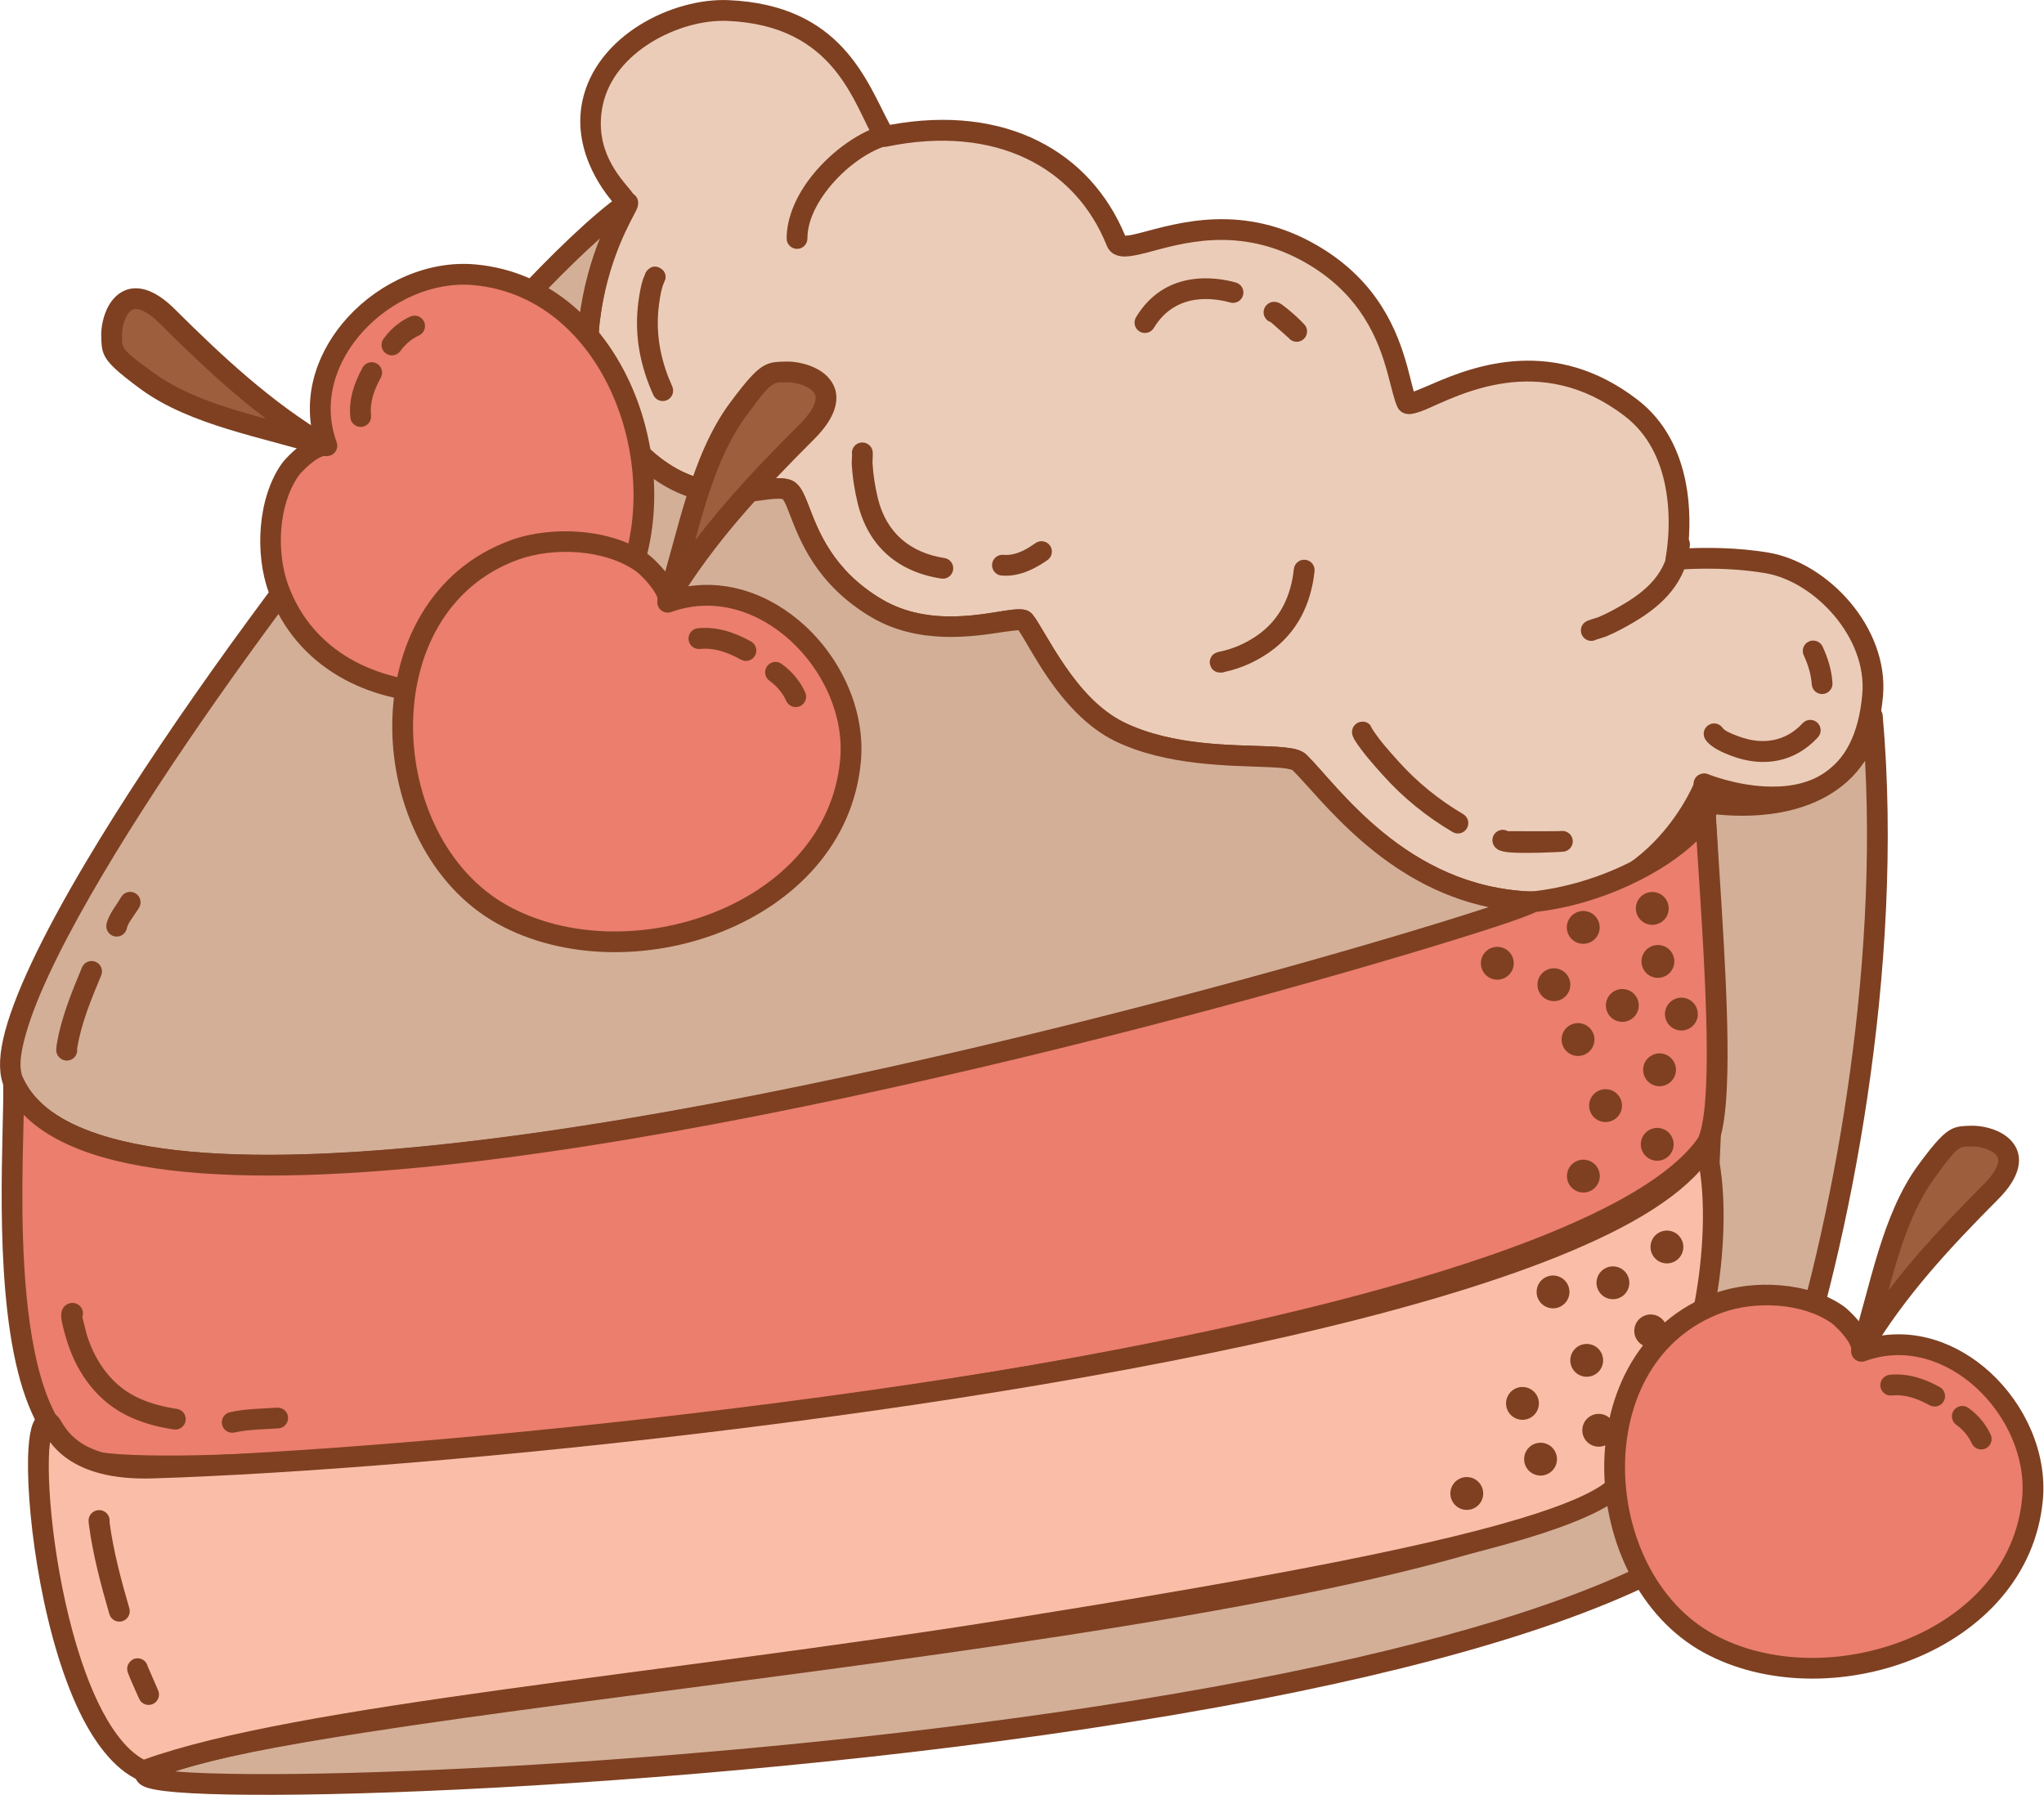 <?xml version="1.0" encoding="UTF-8" standalone="no"?><!DOCTYPE svg PUBLIC "-//W3C//DTD SVG 1.1//EN" "http://www.w3.org/Graphics/SVG/1.1/DTD/svg11.dtd"><svg width="100%" height="100%" viewBox="0 0 3277 2879" version="1.1" xmlns="http://www.w3.org/2000/svg" xmlns:xlink="http://www.w3.org/1999/xlink" xml:space="preserve" xmlns:serif="http://www.serif.com/" style="fill-rule:evenodd;clip-rule:evenodd;stroke-linejoin:round;stroke-miterlimit:2;"><g id="Cherry-pie-Slice" serif:id="Cherry pie-Slice"><path d="M1418.17,218.841c-37.402,-63.512 -68.609,-194.285 -251.181,-201.98c-82.75,-3.488 -197.667,52.879 -217.219,149.739c-19.576,96.976 55.997,148.733 54.534,159.761c-2.432,18.351 -43.71,58.365 -59.551,189.434c-10.098,83.548 30.841,158.251 68.043,198.588c112.815,122.32 212.971,55.671 249.753,71.272c23.913,10.142 22.607,118.768 143.137,189.904c101.642,59.99 225.717,7.272 236.674,20.236c19.673,23.279 67.04,136.121 152.915,177.806c114.011,55.341 267.579,28.952 287.741,48.7c50.847,49.803 164.843,216.929 372.48,224.057c202.12,6.937 278.026,-188.905 278.026,-188.905c0,-0 247.278,100.705 268.741,-142.529c8.902,-100.88 -82.881,-197.556 -169.148,-212.208c-73.693,-12.516 -146.349,-5.497 -146.349,-5.497c0,0 33.616,-161.883 -71.428,-242.859c-180.168,-138.889 -349.958,12.981 -360.075,-9.164c-16.476,-36.062 -19.105,-158.872 -150.023,-236.156c-164.374,-97.034 -301.339,13.704 -315.447,-21.514c-53.023,-132.358 -187.266,-206.664 -371.623,-168.685Z" style="fill:#ebccb8;"/><path d="M986.401,328.514c-1.643,3.637 -4.515,8.167 -7.755,14.271c-14.462,27.247 -38.953,76.015 -50.434,171.01c-10.771,89.109 32.659,168.866 72.337,211.887c84.655,91.787 162.648,84.346 215.356,77.338c10.055,-1.337 19.072,-2.682 26.895,-3.107c4.765,-0.259 8.903,-0.386 12.263,0.723c0.515,0.715 1.687,2.397 2.36,3.652c2.686,5.005 5.259,11.632 8.267,19.42c16.25,42.067 42.568,113.7 131.529,166.205c75.114,44.332 161.732,31.278 210.971,23.599c9.098,-1.419 19.706,-2.469 24.525,-2.912c9.921,14.078 25.388,44.48 47.558,76.653c26.559,38.543 62.177,79.23 107.729,101.341c82.04,39.823 183.915,39.019 244.82,41.59c11.955,0.505 22.185,1.14 30.135,2.381c3.539,0.552 7.999,1.924 9.003,2.242c52.542,51.866 170.432,220.912 382.969,228.207c178.765,6.137 264.262,-137.586 287.451,-184.773c17.987,5.787 50.128,14.425 86.131,16.209c38.166,1.891 80.413,-4.026 115.542,-27.642c37.51,-25.216 67.778,-70.648 74.817,-150.419c4.839,-54.842 -17.293,-108.68 -52.756,-150.66c-35.261,-41.741 -83.572,-71.524 -130.204,-79.444c-51.303,-8.713 -102.118,-8.232 -129.668,-7.004c2.645,-23.738 4.737,-64.492 -4.043,-107.767c-9.396,-46.307 -31.158,-95.262 -76.68,-130.354c-132.957,-102.495 -260.492,-55.579 -328.742,-25.74c-10.887,4.76 -22.699,9.548 -30.073,12.477c-3.062,-10.219 -5.994,-23.795 -10.294,-39.427c-15.475,-56.268 -46.028,-136.719 -142.692,-193.782c-120.438,-71.097 -226.753,-36.493 -284.807,-21.458c-7.615,1.973 -14.273,3.575 -19.885,4.369c-1.64,0.231 -3.655,0.31 -5.142,0.329c-55.514,-134.292 -190.832,-211.766 -377.062,-177.746l0,0c-37.214,-69.315 -76.938,-192.294 -259.126,-199.973c-44.328,-1.868 -97.318,12.127 -141.799,39.73c-45.411,28.179 -81.766,70.391 -92.459,123.363c-17.005,84.242 40.93,152.193 52.963,165.212Zm417.413,-101.216c3.617,6.143 10.741,9.305 17.724,7.867c174.72,-35.994 302.537,33.119 352.788,158.559c4.007,10 11.635,15.824 23.624,17.324c9.016,1.128 22.398,-1.167 39.318,-5.549c52.872,-13.693 149.817,-46.857 259.505,17.894c86.62,51.134 113.63,123.495 127.498,173.916c6.595,23.98 10.653,43.465 15.837,54.813c3.03,6.633 8.371,10.982 16.979,11.862c5.573,0.569 15.541,-1.725 28.729,-7.323c51.701,-21.945 182.398,-94.677 319.352,10.898c38.513,29.69 56.414,71.406 64.363,110.583c12.296,60.603 0.922,115.689 0.922,115.689c-1.077,5.186 0.375,10.575 3.912,14.517c3.537,3.943 8.737,5.97 14.009,5.461c0,-0 70.474,-6.802 141.955,5.339c39.636,6.732 80.35,32.613 110.321,68.092c29.771,35.241 49.078,80.18 45.016,126.219c-5.839,66.174 -29.093,104.768 -60.21,125.686c-28.92,19.442 -63.875,23.569 -95.295,22.012c-49.208,-2.438 -90.347,-19.14 -90.347,-19.14c-4.14,-1.686 -8.782,-1.638 -12.886,0.132c-4.104,1.769 -7.326,5.113 -8.941,9.281c0,-0 -71.401,184.81 -261.914,178.271c-201.929,-6.932 -311.94,-170.872 -361.39,-219.307c-3.348,-3.279 -8.451,-6.324 -15.554,-8.397c-9.858,-2.876 -25.394,-4.293 -44.901,-5.116c-57.589,-2.432 -154.095,-0.618 -231.67,-38.274c-40.324,-19.573 -71.326,-56.149 -94.837,-90.268c-25.457,-36.943 -42.624,-71.467 -52.627,-83.302c-2.571,-3.043 -6.392,-5.775 -12.034,-7.118c-4.608,-1.098 -12.038,-1.176 -21.77,0.007c-38.649,4.698 -129.771,28.936 -207.128,-16.72c-79.781,-47.086 -102.805,-111.784 -117.378,-149.51c-4.437,-11.485 -8.316,-20.82 -12.342,-27.233c-4.588,-7.308 -9.889,-11.823 -15.381,-14.152c-12.999,-5.513 -32.725,-3.634 -57.549,-0.334c-45.631,6.067 -113.172,12.568 -186.46,-66.894c-34.725,-37.651 -73.174,-107.302 -63.748,-185.288c10.697,-88.503 33.311,-133.997 46.785,-159.382c7.308,-13.769 11.851,-23.14 12.742,-29.861c0.41,-3.09 0.155,-6.986 -1.852,-11.45c-1.394,-3.1 -4.38,-7.474 -8.752,-12.825c-16.329,-19.989 -58.344,-63.888 -44.115,-134.379c8.859,-43.888 39.738,-78.289 77.361,-101.636c38.554,-23.925 84.397,-36.369 122.819,-34.749c173.639,7.318 201.95,133.381 237.522,193.785Z" style="fill:#7e4021;"/><path d="M1366.07,729.262c-0.142,2.733 -0.642,12.6 -0.584,13.69c1.165,21.899 4.537,43.576 9.788,64.865c16.94,68.685 64.555,109.304 133.801,120.006c9.091,1.405 17.612,-4.835 19.017,-13.926c1.404,-9.09 -4.835,-17.611 -13.926,-19.016c-55.003,-8.501 -93.073,-40.488 -106.529,-95.046c-4.702,-19.066 -7.753,-38.475 -8.831,-58.085c0.11,-2.095 0.756,-14.952 0.293,-17.71c-1.106,-6.591 -4.833,-9.819 -6.84,-11.28c-7.438,-5.412 -17.871,-3.769 -23.283,3.669c-2.8,3.847 -3.712,8.495 -2.906,12.833Z" style="fill:#7e4021;"/><path d="M1605.68,922.962c31.548,2.751 59.072,-14.741 73.539,-24.707c7.575,-5.219 9.488,-15.605 4.27,-23.181c-5.219,-7.575 -15.606,-9.488 -23.181,-4.269c-10.273,7.078 -29.327,20.904 -51.732,18.95c-9.164,-0.799 -17.253,5.992 -18.052,15.155c-0.799,9.164 5.992,17.253 15.156,18.052Z" style="fill:#7e4021;"/><path d="M1294.49,382.45c0.013,-24.785 11.487,-50.212 28.132,-73.058c26.047,-35.749 65.074,-65.307 98.493,-75.59c8.792,-2.705 13.734,-12.039 11.029,-20.831c-2.705,-8.792 -12.04,-13.734 -20.831,-11.028c-39.084,12.025 -85.171,46.012 -115.632,87.82c-21.026,28.859 -34.508,61.362 -34.524,92.67c-0.005,9.198 7.46,16.67 16.658,16.675c9.199,0.004 16.671,-7.46 16.675,-16.658Z" style="fill:#7e4021;"/><path d="M1849.85,525.917c34.991,-58.101 96.716,-48.008 122.446,-40.785c8.857,2.486 18.065,-2.686 20.551,-11.543c2.486,-8.856 -2.686,-18.064 -11.542,-20.55c-33.777,-9.481 -114.077,-20.59 -160.01,55.681c-4.746,7.88 -2.201,18.131 5.679,22.876c7.88,4.746 18.13,2.201 22.876,-5.679Z" style="fill:#7e4021;"/><path d="M2037.53,516.709l28.175,24.955l-0.248,-0.359c5.152,7.034 14.97,8.939 22.415,4.174c7.748,-4.959 10.011,-15.275 5.053,-23.023c-0.684,-1.067 -6.179,-7.067 -13.462,-13.82c-9.899,-9.177 -23.129,-20.134 -28.112,-22.54c-9.206,-4.445 -15.953,-0.862 -19.007,1.479c-7.3,5.596 -8.683,16.067 -3.087,23.367c2.178,2.841 5.093,4.785 8.273,5.767Z" style="fill:#7e4021;"/><path d="M1964.62,1077.19c25.537,-5.635 49.182,-16.271 70.746,-31.389c44.255,-31.026 66.562,-77.058 72.144,-129.779c0.969,-9.148 -5.671,-17.361 -14.819,-18.329c-9.147,-0.969 -17.36,5.672 -18.329,14.819c-4.544,42.923 -22.101,80.735 -58.131,105.995c-18.679,13.096 -39.219,22.186 -61.474,26.704c-10.43,2.117 -12.76,8.078 -12.94,8.387c-2.961,5.108 -2.831,9.938 -1.14,14.34c1.119,2.912 3.698,8.4 11.834,10.272c0.367,0.084 2.961,0.527 6.712,0.273c1.913,-0.13 3.729,-0.578 5.397,-1.293Z" style="fill:#7e4021;"/><path d="M2562.32,989.788c-1.274,0.394 -15.444,4.794 -17.899,5.975c-10.107,4.863 -9.981,13.875 -9.845,16.272c0.523,9.184 8.403,16.216 17.587,15.693c2.508,-0.143 4.856,-0.834 6.931,-1.954c2.459,-0.775 14.524,-4.583 15.603,-5.03c15.322,-6.348 30.198,-14.414 44.473,-22.801c48.241,-28.345 84.736,-65.464 90.131,-123.463c0.852,-9.159 -5.892,-17.287 -15.051,-18.139c-9.16,-0.852 -17.287,5.892 -18.139,15.051c-4.325,46.497 -35.154,75.088 -73.827,97.811c-12.839,7.544 -26.19,14.848 -39.964,20.585Zm3.614,29.121l-0.287,0.508l0.081,-0.132l0.206,-0.376Zm1.925,-6.954c-0.126,2.489 -0.805,4.848 -1.922,6.947c1.331,-2.435 1.84,-4.798 1.922,-6.947Zm0.022,-0.839l-0.012,0.607l0.017,-0.397l-0.005,-0.21Z" style="fill:#7e4021;"/><path d="M1033.68,441.222c-1.003,2.118 -2.331,5.018 -2.727,6.278c-1.744,5.544 -3.178,11.127 -4.287,16.834c-2.426,12.481 -4.144,25.183 -4.931,37.875c-2.844,45.842 6.867,89.404 25.607,131.101c3.771,8.39 13.644,12.14 22.034,8.369c8.39,-3.771 12.141,-13.644 8.37,-22.034c-16.497,-36.706 -25.245,-75.016 -22.742,-115.372c0.698,-11.253 2.232,-22.513 4.383,-33.579c0.85,-4.371 1.945,-8.648 3.274,-12.894c0.569,-1.34 4.073,-9.624 4.23,-10.668c1.4,-9.323 -3.78,-14.062 -7.02,-16.303c-2.008,-1.389 -12.006,-8.191 -22.141,2.707c-2.082,2.239 -3.43,4.899 -4.05,7.686Zm26.874,16.505l-0.022,0.018l0.008,-0.006l0.014,-0.012Zm0.85,-0.753l-0.212,0.196l0.13,-0.113l0.082,-0.083Z" style="fill:#7e4021;"/><path d="M2169.76,1182.4c0.557,1.447 1.197,2.99 1.624,3.662c13.016,20.485 29.726,39.195 45.88,57.191c32.382,36.078 69.884,66.433 111.651,91.053c7.924,4.672 18.15,2.03 22.821,-5.894c4.671,-7.924 2.03,-18.15 -5.894,-22.821c-38.815,-22.88 -73.678,-51.076 -103.772,-84.604c-14.92,-16.621 -30.47,-33.807 -42.502,-52.724c-1.099,-2.271 -2.533,-5.145 -2.93,-5.577c-4.926,-5.363 -10.445,-5.897 -14.845,-5.222c-3.508,0.538 -7.315,2.065 -10.535,6.108c-0.955,1.198 -2.779,3.525 -3.484,7.975c-0.616,3.889 0.17,7.68 1.986,10.853Zm20.346,7.347c-1.705,0.647 -3.53,1.019 -5.415,1.064c1.836,0.008 3.643,-0.337 5.415,-1.064Zm10.425,-12.101c-0.584,2.738 -1.822,5.188 -3.521,7.21c1.313,-1.433 2.801,-3.663 3.521,-7.21Zm-0.891,-9.235c0.727,1.489 1.291,2.684 1.291,2.684c-0,-0 -0.822,-1.857 -1.291,-2.684Z" style="fill:#7e4021;"/><path d="M2417.48,1332.88c-5.081,-2.853 -11.516,-2.953 -16.843,0.294c-7.854,4.789 -10.343,15.053 -5.554,22.907c1.346,2.208 3.454,4.631 6.881,6.565c2.709,1.529 8.417,3.321 16.373,4.099c24.509,2.395 81.236,-0.262 88.228,-0.977c9.15,-0.936 15.82,-9.125 14.884,-18.276c-0.936,-9.151 -9.125,-15.82 -18.276,-14.884c-6.698,0.685 -77.68,0.316 -85.693,0.272Z" style="fill:#7e4021;"/><path d="M2734.38,1186.27c8.774,12.698 28.367,21.001 42.332,26.165c50.642,18.726 100.805,10.253 137.841,-30.075c6.222,-6.775 5.773,-17.327 -1.002,-23.549c-6.775,-6.222 -17.327,-5.773 -23.549,1.002c-27.287,29.713 -64.417,35.155 -101.729,21.358c-5.052,-1.868 -11.261,-4.06 -16.985,-6.97c-3.73,-1.896 -7.416,-3.887 -9.484,-6.88c-5.23,-7.568 -15.619,-9.467 -23.187,-4.237c-7.567,5.229 -9.466,15.618 -4.237,23.186Z" style="fill:#7e4021;"/><path d="M2937.88,1095.27c-1.308,-20.518 -7.224,-39.753 -15.807,-58.357c-3.853,-8.353 -13.763,-12.005 -22.116,-8.152c-8.352,3.854 -12.005,13.763 -8.151,22.116c6.849,14.845 11.764,30.141 12.808,46.514c0.585,9.18 8.514,16.157 17.694,15.572c9.179,-0.585 16.157,-8.513 15.572,-17.693Z" style="fill:#7e4021;"/><path d="M3001.8,1148.66c51.337,581.249 -155.757,1237.93 -236.006,1300.64c-492.14,384.564 -2648.92,456.189 -2527.63,391.113c236.767,-127.035 2194.13,-229.311 2400.66,-505.227c157.253,-210.083 93.627,-1048.8 93.627,-1048.8c0,-0 227.748,46.046 269.348,-137.725Z" style="fill:#d3af98;"/><path d="M3018.4,1147.19c-0.723,-8.177 -7.292,-14.611 -15.482,-15.163c-8.191,-0.551 -15.563,4.943 -17.376,12.95c-18.928,83.618 -80.495,114.636 -137.041,125.065c-58.836,10.851 -112.748,0.002 -112.748,0.002c-5.117,-1.034 -10.423,0.389 -14.336,3.845c-3.913,3.456 -5.981,8.546 -5.586,13.752c0,0 31.081,409.231 -4.002,726.523c-14.702,132.968 -40.414,249.666 -86.349,311.032c-23.505,31.401 -71.346,59.761 -136.983,86.744c-103.054,42.366 -249.045,79.826 -417.829,113.702c-462.631,92.853 -1095.51,158.298 -1490.42,219.707c-172.003,26.747 -299.462,53.277 -349.968,80.376c-8.893,4.771 -12.123,10.91 -13.165,15.193c-1.531,6.291 -0.412,12.705 5.474,18.506c2.179,2.147 5.665,4.563 10.837,6.502c6.231,2.336 16.562,4.547 30.729,6.275c186.336,22.73 1122.59,-15.722 1819.93,-160.056c301.071,-62.315 557.713,-144.804 691.97,-249.714c10.767,-8.414 24.015,-26.074 38.122,-52.32c19.245,-35.807 41.197,-88.515 63.47,-154.198c85.703,-252.745 176.912,-699.333 140.754,-1108.72Zm-2737.67,1693.47c61.551,-20.986 168.85,-41.255 304.64,-62.371c395.293,-61.468 1028.78,-127.019 1491.86,-219.963c171.273,-34.375 319.369,-72.562 423.943,-115.553c72.783,-29.921 124.931,-62.779 150.994,-97.599c48.418,-64.683 77.299,-187.189 92.796,-327.344c30.677,-277.451 11.245,-624.61 5.536,-712.012c23.191,2.561 62.517,4.667 104.05,-2.992c49.621,-9.152 102.13,-31.912 135.575,-82.816l0,-0c20.463,384.434 -64.248,789.878 -144.044,1025.2c-21.533,63.502 -42.657,114.503 -61.263,149.121c-11.129,20.704 -20.792,35.198 -29.285,41.835c-116.76,91.238 -328.507,164.128 -580.957,222.136c-594.592,136.627 -1413.99,188.545 -1767.27,186.675c-54.542,-0.289 -97.64,-1.669 -126.572,-4.319Z" style="fill:#7e4021;"/><path d="M2455.5,1446.36c56.883,1.952 -2241.94,709.05 -2433.79,289.231c-76.355,-167.087 721.25,-1221.59 982.596,-1409.23c15.037,-10.795 -43.71,58.365 -59.551,189.434c-10.098,83.548 30.841,158.251 68.043,198.588c112.815,122.32 212.971,55.671 249.753,71.272c23.913,10.142 22.607,118.768 143.137,189.904c101.642,59.99 225.717,7.272 236.674,20.236c19.673,23.279 67.04,136.121 152.915,177.806c114.011,55.341 267.579,28.952 287.741,48.7c50.847,49.803 164.843,216.929 372.48,224.057Z" style="fill:#d3af98;"/><path d="M2456.07,1429.7c-201.929,-6.932 -311.94,-170.872 -361.39,-219.307c-3.348,-3.279 -8.451,-6.324 -15.554,-8.397c-9.858,-2.876 -25.394,-4.293 -44.901,-5.116c-57.589,-2.432 -154.095,-0.618 -231.67,-38.274c-40.324,-19.573 -71.326,-56.149 -94.837,-90.268c-25.457,-36.943 -42.624,-71.467 -52.627,-83.302c-2.571,-3.043 -6.392,-5.775 -12.034,-7.118c-4.608,-1.098 -12.038,-1.176 -21.77,0.007c-38.649,4.698 -129.771,28.936 -207.128,-16.72c-79.781,-47.086 -102.805,-111.784 -117.378,-149.51c-4.437,-11.485 -8.316,-20.82 -12.342,-27.233c-4.588,-7.308 -9.889,-11.823 -15.381,-14.152c-12.999,-5.513 -32.725,-3.634 -57.549,-0.334c-45.631,6.067 -113.172,12.568 -186.46,-66.894c-34.725,-37.651 -73.174,-107.302 -63.748,-185.288c12.323,-101.958 51.506,-165.337 59.136,-181.257c5.183,-10.813 1.501,-18.24 0.208,-20.228c-1.764,-2.712 -4.094,-4.724 -6.96,-6.08c-2.462,-1.165 -9.791,-4.09 -19.099,2.593c-183.855,132.001 -632.146,690.602 -858.039,1071.65c-68.586,115.695 -116.66,215.325 -131.513,282.097c-7.268,32.678 -6.464,58.479 1.517,75.945c22.4,49.018 70.705,84.693 140.165,107.785c97.875,32.538 239.034,40.662 404.261,31.587c634.197,-34.833 1627.29,-321.107 1860.7,-399.83c32.907,-11.098 51.899,-19.292 55.064,-21.911c4.544,-3.76 5.727,-7.843 6.188,-10.395c0.818,-4.524 -0.102,-8.552 -2.416,-12.146c-1.618,-2.515 -5.435,-7.596 -14.447,-7.905Zm-1494.36,-1047.2c-13.074,32.464 -26.893,76.648 -33.497,131.29c-10.771,89.109 32.659,168.866 72.337,211.887c84.655,91.787 162.648,84.346 215.356,77.338c10.055,-1.337 19.072,-2.682 26.895,-3.107c4.765,-0.259 8.903,-0.386 12.263,0.723c0.515,0.715 1.687,2.397 2.36,3.652c2.686,5.005 5.259,11.632 8.267,19.42c16.25,42.067 42.568,113.7 131.529,166.205c75.114,44.332 161.732,31.278 210.971,23.599c9.098,-1.419 19.706,-2.469 24.525,-2.912c9.921,14.078 25.388,44.48 47.558,76.653c26.559,38.543 62.177,79.23 107.729,101.341c82.04,39.823 183.915,39.019 244.82,41.59c11.955,0.505 22.185,1.14 30.135,2.381c3.539,0.552 7.999,1.924 9.003,2.242c46.709,46.109 145.043,184.79 315.582,220.162c-254.882,84.206 -1218.74,359.602 -1838.39,393.636c-160.161,8.796 -297.043,1.605 -391.917,-29.935c-59.042,-19.629 -101.323,-48.343 -120.363,-90.008c-8.027,-17.565 -3.337,-46.169 8.551,-83.468c20.078,-62.992 62.793,-147.557 119.801,-243.721c204.46,-344.895 592.352,-837.18 796.485,-1018.97Z" style="fill:#7e4021;"/><path d="M2455.5,1446.36c56.917,0.071 -2241.94,709.05 -2433.79,289.231c3.144,100.834 -36.46,533.419 113.552,603.844c132.656,62.277 2324.54,-134.9 2598.49,-501.596c41.677,-55.788 3.527,-429.439 -1.951,-580.818c50.847,49.803 -106.806,172.372 -276.298,189.339Z" style="fill:#eb7e6c;"/><path d="M2717.19,1300.84c-0.875,-15.792 -1.58,-30.312 -2.047,-43.213c-0.247,-6.815 3.683,-13.093 9.921,-15.848c6.238,-2.756 13.525,-1.434 18.397,3.338c16.722,16.379 19.256,38.697 7.531,63.276c6.543,114.51 20.761,289.47 18.415,408.33c-0.726,36.768 -3.062,68.32 -7.547,91.415c-3.511,18.084 -8.694,31.563 -14.758,39.679c-45.117,60.393 -140.305,117.075 -269.734,168.155c-189.409,74.751 -452.931,138.943 -735.393,191.169c-563.705,104.228 -1202.93,160.957 -1476.91,160.33c-72.106,-0.165 -120.094,-5.063 -136.887,-12.946c-48.781,-22.901 -80.575,-80.166 -99.16,-153.419c-40.321,-158.917 -21.75,-393.859 -23.967,-464.993c-0.248,-7.932 5.133,-14.939 12.86,-16.747c7.727,-1.809 15.658,2.082 18.957,9.301c19.039,41.662 61.318,70.353 120.356,89.946c94.874,31.486 231.758,38.59 391.92,29.697c631.228,-35.049 1619.63,-320.696 1851.94,-398.304c18.971,-6.338 35.859,-12.778 42.611,-15.402c2.629,-2.648 6.158,-4.426 10.145,-4.825c113.293,-11.341 221.476,-71.191 259.277,-122.933c1.48,-2.025 2.842,-4.027 4.072,-6.006Zm2.891,48.254c7.054,112.042 18.078,261.628 15.999,366.971c-0.68,34.473 -2.737,64.065 -6.942,85.718c-2.282,11.751 -4.8,20.81 -8.74,26.085c-42.545,56.95 -133.216,108.93 -255.267,157.098c-187.808,74.119 -449.142,137.612 -729.216,189.398c-491.348,90.849 -1040.29,145.526 -1352.68,157.354c-92.857,3.516 -164.62,3.272 -207.421,-1.03c-15.927,-1.601 -27.311,-3.449 -33.463,-6.337c-21.071,-9.892 -37.585,-28.216 -50.969,-51.891c-21.994,-38.908 -35.289,-91.803 -43.483,-149.31c-16.724,-117.374 -11.818,-253.617 -9.925,-335.468c26.064,26.525 62.776,47.307 108.759,62.568c97.876,32.482 239.037,40.516 404.267,31.342c634.184,-35.213 1627.25,-321.999 1860.65,-399.971c26.417,-8.825 43.833,-15.684 51.196,-19.283c105.728,-12.025 205.934,-63.424 257.238,-113.244Zm-265.835,113.891l0.201,0.008l-0.451,-0.034l0.25,0.026Zm-1.151,-0.122l0.455,0.048l-0.521,-0.064l-0.743,-0.129l0.809,0.145Zm-1.072,-0.192l0.205,0.036l-0.493,-0.11l0.288,0.074Z" style="fill:#7e4021;"/><path d="M2589.42,2386.39c-85.267,72.37 -445.449,142.673 -980.141,228.026c-550.658,87.901 -1142.34,136.344 -1379.55,225.5c-155.23,-68.842 -196.466,-584.48 -150.503,-557.958c8.866,5.116 24.084,76.548 165.064,72.205c632.186,-19.474 2311.89,-205.405 2489.46,-516.322c35.999,121.128 0.266,425.823 -144.331,548.549Z" style="fill:#fabea8;"/><path d="M2600.2,2399.09c74.821,-63.505 122.118,-173.762 145.412,-284.14c23.181,-109.844 22.648,-219.489 4.11,-281.864c-1.901,-6.396 -7.435,-11.042 -14.064,-11.808c-6.629,-0.766 -13.076,2.496 -16.385,8.291c-20.149,35.282 -61.176,68.367 -118.07,100.177c-89.327,49.945 -217.062,95.601 -368.396,136.971c-593.406,162.218 -1547.36,257.175 -1989.03,270.78c-58.368,1.798 -93.448,-9.854 -114.967,-24.378c-20.702,-13.973 -28.243,-30.29 -32.756,-37.045c-3.036,-4.544 -6.122,-7.188 -8.498,-8.558c-5.025,-2.9 -9.858,-3.611 -14.309,-3.051c-4.594,0.577 -9.065,2.55 -13.06,6.498c-2.814,2.78 -5.648,6.985 -7.865,12.851c-3.128,8.275 -5.503,21.359 -6.625,38.267c-5.717,86.102 18.124,282.331 76.401,411.577c26.478,58.723 60.6,103.625 100.874,121.486c3.996,1.772 8.529,1.904 12.621,0.366c236.638,-88.944 826.964,-136.951 1376.31,-224.643c375.272,-59.905 664.794,-112.486 834.065,-163.489c75.384,-22.714 127.581,-45.668 154.233,-68.288l-0,-0Zm-2519.88,-86.492c6.563,8.663 15.92,18.755 29.839,28.15c25.26,17.049 66.125,32.177 134.642,30.067c443.393,-13.659 1401.07,-109.093 1996.79,-271.945c154.443,-42.219 284.711,-89.058 375.873,-140.029c46.376,-25.93 82.818,-53.178 107.842,-81.33c9.114,60.191 5.676,145.306 -12.315,230.557c-21.723,102.934 -64.591,206.386 -134.367,265.608l-0,0c-24.509,20.802 -72.955,40.898 -142.28,61.786c-168.38,50.735 -456.406,102.899 -829.703,162.488c-546.794,87.285 -1133.89,136.069 -1376,223.853c-15.213,-8.218 -29.002,-21.518 -41.695,-38.279c-23.343,-30.822 -42.613,-73.066 -58.303,-119.852c-40.055,-119.445 -56.411,-268.342 -51.694,-339.382c0.26,-3.913 0.764,-7.924 1.366,-11.692Z" style="fill:#7e4021;"/><path d="M2984.46,2167.02c6.144,-16.526 -28.318,-51.707 -38.587,-58.912c-50.976,-35.769 -133.748,-39.476 -190.599,-18.712c-228.694,83.528 -210.45,439.374 -16.039,545.946c187.493,102.78 498.273,0.675 519.347,-231.737c12.757,-140.687 -132.282,-288.389 -274.122,-236.585Z" style="fill:#eb7e6c;"/><path d="M2997.83,2145.48c-0.679,-1.612 -1.448,-3.239 -2.308,-4.873c-9.946,-18.885 -31.832,-40.354 -40.077,-46.139c-55.079,-38.647 -144.463,-43.158 -205.89,-20.723c-121.342,44.319 -177.925,160.407 -177.632,280.027c0.29,118.701 56.94,240.078 159.3,296.189c97.892,53.663 227.955,54.252 336.31,10.677c109.548,-44.056 196.522,-132.843 207.646,-255.524c6.836,-75.385 -28.272,-152.788 -84.422,-204.267c-52.22,-47.875 -122.23,-73.235 -192.927,-55.367Zm-29.395,16.972c-1.65,5.766 -0.071,12.022 4.205,16.323c4.584,4.611 11.43,6.135 17.537,3.904c64.798,-23.666 130.181,-1.151 178.054,42.738c48.64,44.593 79.673,111.385 73.751,176.687c-9.95,109.732 -88.901,188.202 -186.886,227.607c-99.177,39.885 -218.249,40.138 -307.85,-8.979c-92.052,-50.461 -141.729,-160.294 -141.99,-267.041c-0.259,-105.829 48.382,-209.426 155.735,-248.635c52.276,-19.093 128.434,-16.191 175.309,16.699c5.32,3.733 18.04,16.276 26.316,28.705c2.691,4.042 5.323,10.704 5.819,11.992Z" style="fill:#7e4021;"/><path d="M2984.76,2162.1c28.768,-91.308 46.555,-205.53 103.903,-283.724c42.399,-57.811 46.205,-56.003 73.101,-56.447c30.011,-0.496 96.451,22.618 30.094,89.312c-78.706,79.106 -150.876,156.876 -207.098,250.859Z" style="fill:#9d5e3e;"/><path d="M2968.86,2157.09c-2.54,8.062 1.357,16.749 9.067,20.212c7.711,3.463 16.793,0.606 21.132,-6.648c55.522,-92.813 126.884,-169.539 204.61,-247.659c33.622,-33.793 37.043,-60.124 30.555,-77.871c-4.42,-12.089 -13.838,-21.595 -25.68,-28.185c-15.029,-8.363 -33.913,-11.894 -47.059,-11.677c-13.698,0.226 -22.6,0.625 -31.916,4.975c-12.233,5.712 -25.999,19.624 -54.349,58.28c-58.373,79.592 -77.078,195.634 -106.36,288.573Zm58.879,-87.851c17.365,-64.676 37.34,-130.532 74.36,-181.008c22.535,-30.727 31.85,-43.251 41.573,-47.791c5.323,-2.486 10.537,-1.72 18.363,-1.849c8.462,-0.14 20.627,2.092 30.301,7.475c4.63,2.577 8.853,5.776 10.581,10.503c1.366,3.738 0.828,8.196 -1.307,13.539c-3.383,8.465 -10.349,18.098 -21.571,29.376c-54.984,55.264 -106.775,109.919 -152.3,169.755l-0,-0Z" style="fill:#7e4021;"/><path d="M3032.91,2237.84c22.184,-2.205 41.597,5.254 60.84,15.707c8.083,4.391 18.21,1.394 22.601,-6.689c4.391,-8.083 1.394,-18.21 -6.689,-22.601c-25.238,-13.71 -50.955,-22.479 -80.049,-19.587c-9.154,0.91 -15.846,9.08 -14.936,18.234c0.91,9.153 9.08,15.846 18.233,14.936Z" style="fill:#7e4021;"/><path d="M3136.34,2284.89c13.12,9.351 20.632,20.492 24.862,29.749c3.823,8.367 13.719,12.056 22.086,8.233c8.367,-3.823 12.055,-13.719 8.233,-22.086c-6.111,-13.373 -16.882,-29.534 -35.836,-43.041c-7.491,-5.339 -17.907,-3.591 -23.245,3.9c-5.339,7.491 -3.591,17.907 3.9,23.245Z" style="fill:#7e4021;"/><path d="M524.041,714.739c-16.526,-6.144 -51.707,28.318 -58.912,38.587c-35.769,50.977 -39.476,133.748 -18.712,190.6c83.527,228.694 439.374,210.449 545.946,16.038c102.78,-187.492 0.674,-498.272 -231.737,-519.346c-140.687,-12.757 -288.39,132.282 -236.585,274.121Z" style="fill:#eb7e6c;"/><path d="M502.497,701.368c-1.612,0.679 -3.239,1.448 -4.873,2.309c-18.885,9.946 -40.354,31.832 -46.139,40.076c-38.647,55.08 -43.158,144.463 -20.723,205.89c44.319,121.343 160.407,177.926 280.027,177.633c118.701,-0.29 240.078,-56.941 296.189,-159.3c53.663,-97.892 54.252,-227.956 10.676,-336.311c-44.055,-109.547 -132.842,-196.522 -255.523,-207.646c-75.385,-6.835 -152.788,28.272 -204.267,84.423c-47.875,52.219 -73.235,122.23 -55.367,192.926Zm16.972,29.396c5.766,1.65 12.022,0.071 16.323,-4.206c4.611,-4.584 6.135,-11.43 3.904,-17.537c-23.666,-64.797 -1.151,-130.181 42.738,-178.053c44.593,-48.64 111.385,-79.673 176.687,-73.752c109.731,9.95 188.202,88.902 227.607,186.887c39.885,99.177 40.138,218.249 -8.979,307.85c-50.462,92.052 -160.294,141.729 -267.041,141.99c-105.829,0.259 -209.427,-48.383 -248.635,-155.735c-19.093,-52.276 -16.191,-128.435 16.699,-175.309c3.733,-5.32 16.275,-18.04 28.705,-26.316c4.042,-2.691 10.704,-5.324 11.992,-5.819Z" style="fill:#7e4021;"/><path d="M519.119,714.443c-91.308,-28.768 -205.53,-46.555 -283.724,-103.903c-57.811,-42.398 -56.003,-46.205 -56.447,-73.1c-0.496,-30.011 22.618,-96.452 89.312,-30.095c79.106,78.706 156.876,150.877 250.859,207.098Z" style="fill:#9d5e3e;"/><path d="M514.111,730.34c8.062,2.54 16.748,-1.357 20.212,-9.068c3.463,-7.71 0.606,-16.792 -6.648,-21.132c-92.813,-55.521 -169.539,-126.884 -247.66,-204.61c-33.792,-33.621 -60.123,-37.042 -77.87,-30.554c-12.089,4.42 -21.595,13.838 -28.185,25.679c-8.363,15.029 -11.894,33.914 -11.677,47.06c0.226,13.697 0.625,22.599 4.975,31.916c5.712,12.232 19.624,25.998 58.28,54.349c79.592,58.373 195.634,77.078 288.573,106.36Zm-87.851,-58.879c-64.676,-17.366 -130.532,-37.341 -181.008,-74.36c-30.727,-22.535 -43.251,-31.85 -47.791,-41.573c-2.486,-5.324 -1.72,-10.537 -1.849,-18.364c-0.14,-8.461 2.092,-20.627 7.475,-30.3c2.577,-4.63 5.776,-8.853 10.503,-10.581c3.738,-1.367 8.196,-0.829 13.538,1.307c8.466,3.383 18.099,10.349 29.377,21.57c55.264,54.985 109.919,106.775 169.754,152.301l0.001,0Z" style="fill:#7e4021;"/><path d="M594.855,666.292c-2.205,-22.183 5.254,-41.596 15.707,-60.839c4.391,-8.083 1.394,-18.211 -6.689,-22.602c-8.083,-4.39 -18.21,-1.393 -22.601,6.69c-13.71,25.238 -22.479,50.954 -19.587,80.049c0.91,9.153 9.08,15.846 18.234,14.936c9.153,-0.91 15.846,-9.08 14.936,-18.234Z" style="fill:#7e4021;"/><path d="M641.912,562.86c9.351,-13.121 20.492,-20.633 29.749,-24.863c8.367,-3.823 12.056,-13.719 8.233,-22.085c-3.823,-8.367 -13.719,-12.056 -22.086,-8.233c-13.373,6.111 -29.534,16.882 -43.041,35.835c-5.339,7.491 -3.591,17.907 3.9,23.246c7.491,5.338 17.906,3.591 23.245,-3.9Z" style="fill:#7e4021;"/><path d="M1070.49,965.786c6.641,-17.693 -30.182,-55.519 -41.165,-63.277c-54.523,-38.51 -143.234,-42.759 -204.242,-20.691c-245.417,88.771 -227.045,470.266 -19.01,585.149c200.631,110.794 534.098,2.382 557.462,-246.672c14.142,-150.76 -140.834,-309.566 -293.045,-254.509Z" style="fill:#eb7e6c;"/><path d="M1084.18,944.155c-0.8,-2.011 -1.735,-4.046 -2.805,-6.094c-10.507,-20.101 -33.691,-42.991 -42.434,-49.165c-58.617,-41.402 -153.937,-46.476 -219.526,-22.751c-129.712,46.919 -190.463,170.718 -190.547,298.444c-0.084,126.808 59.986,256.685 169.149,316.967c104.454,57.683 243.473,58.717 359.434,12.5c117.155,-46.693 210.39,-141.204 222.678,-272.204c7.545,-80.42 -29.685,-163.124 -89.432,-218.243c-55.766,-51.446 -130.737,-78.765 -206.517,-59.454Zm-29.605,16.71c-1.815,5.843 -0.277,12.246 4.061,16.636c4.569,4.624 11.411,6.17 17.524,3.958c69.977,-25.312 140.442,-0.854 191.935,46.65c52.258,48.21 85.445,120.29 78.847,190.63c-11.075,118.054 -96.254,202.274 -201.832,244.353c-106.772,42.554 -234.802,42.397 -330.979,-10.715c-98.873,-54.601 -152.006,-172.912 -151.93,-287.766c0.075,-113.935 52.846,-225.268 168.552,-267.12c56.428,-20.411 138.528,-16.987 188.958,18.632c5.751,4.062 19.498,17.682 28.421,31.174c2.111,3.192 3.944,6.364 5.212,9.394c0.562,1.345 1.08,3.513 1.231,4.174Z" style="fill:#7e4021;"/><path d="M1070.83,960.512c31.14,-97.778 50.587,-220.154 112.319,-303.78c45.64,-61.826 49.714,-59.876 78.545,-60.263c32.17,-0.431 103.311,24.567 31.961,95.835c-84.629,84.532 -162.248,167.654 -222.825,268.208Z" style="fill:#9d5e3e;"/><path d="M1054.94,955.454c-2.565,8.054 1.305,16.752 9.005,20.24c7.7,3.487 16.79,0.658 21.152,-6.582c59.874,-99.386 136.681,-181.466 220.327,-265.016c35.64,-35.599 39.529,-63.337 32.731,-82.112c-4.601,-12.708 -14.479,-22.702 -26.891,-29.66c-15.889,-8.906 -35.879,-12.707 -49.803,-12.52c-14.471,0.194 -23.882,0.55 -33.739,5.116c-13.041,6.04 -27.684,20.857 -57.991,61.914c-62.761,85.02 -83.131,209.213 -114.791,308.62Zm59.526,-88.764c19.261,-71.278 41.022,-144.437 82.083,-200.06c24.467,-33.144 34.655,-46.588 45.182,-51.464c5.858,-2.713 11.577,-1.916 20.177,-2.031c9.239,-0.124 22.514,2.356 33.057,8.266c5.213,2.922 9.915,6.594 11.848,11.931c1.537,4.246 0.98,9.309 -1.461,15.364c-3.7,9.174 -11.271,19.617 -23.485,31.816c-60.572,60.503 -117.549,120.33 -167.4,186.177l-0.001,0.001Z" style="fill:#7e4021;"/><path d="M1122.07,1040.66c24.035,-2.314 45.046,5.794 65.853,17.181c8.069,4.416 18.205,1.451 22.621,-6.619c4.416,-8.069 1.45,-18.205 -6.619,-22.621c-26.792,-14.663 -54.102,-24.1 -85.049,-21.12c-9.157,0.881 -15.875,9.03 -14.993,18.187c0.882,9.156 9.031,15.874 18.187,14.992Z" style="fill:#7e4021;"/><path d="M1233.6,1091.66c14.242,10.216 22.373,22.364 26.944,32.45c3.797,8.378 13.682,12.098 22.06,8.301c8.378,-3.797 12.098,-13.681 8.301,-22.06c-6.438,-14.207 -17.814,-31.385 -37.876,-45.776c-7.474,-5.362 -17.895,-3.647 -23.257,3.827c-5.362,7.475 -3.647,17.896 3.828,23.258Z" style="fill:#7e4021;"/><path d="M2465.83,1572.3c3.761,-14.036 18.21,-22.378 32.245,-18.617c14.036,3.761 22.378,18.21 18.617,32.245c-3.761,14.036 -18.209,22.378 -32.245,18.617c-14.036,-3.761 -22.378,-18.209 -18.617,-32.245Z" style="fill:#7e4021;"/><path d="M2326.16,2388.18c3.761,-14.035 18.21,-22.377 32.245,-18.616c14.036,3.76 22.378,18.209 18.617,32.245c-3.761,14.035 -18.209,22.377 -32.245,18.616c-14.036,-3.76 -22.378,-18.209 -18.617,-32.245Z" style="fill:#7e4021;"/><path d="M2512.87,1480.38c3.76,-14.035 18.209,-22.377 32.245,-18.616c14.035,3.761 22.377,18.209 18.617,32.245c-3.761,14.036 -18.21,22.377 -32.246,18.617c-14.035,-3.761 -22.377,-18.21 -18.616,-32.246Z" style="fill:#7e4021;"/><path d="M2623.58,1449.96c3.76,-14.036 18.209,-22.378 32.245,-18.617c14.035,3.761 22.377,18.209 18.616,32.245c-3.76,14.036 -18.209,22.378 -32.245,18.617c-14.035,-3.761 -22.377,-18.21 -18.616,-32.245Z" style="fill:#7e4021;"/><path d="M2632.57,1534.95c3.76,-14.035 18.209,-22.377 32.245,-18.616c14.036,3.761 22.377,18.209 18.617,32.245c-3.761,14.036 -18.21,22.377 -32.246,18.617c-14.035,-3.761 -22.377,-18.21 -18.616,-32.246Z" style="fill:#7e4021;"/><path d="M2444.42,2333.12c3.761,-14.035 18.21,-22.377 32.245,-18.616c14.036,3.761 22.378,18.209 18.617,32.245c-3.761,14.036 -18.209,22.377 -32.245,18.617c-14.036,-3.761 -22.378,-18.21 -18.617,-32.246Z" style="fill:#7e4021;"/><path d="M2670.22,1619.39c3.761,-14.036 18.209,-22.378 32.245,-18.617c14.036,3.761 22.378,18.209 18.617,32.245c-3.761,14.036 -18.209,22.378 -32.245,18.617c-14.036,-3.761 -22.378,-18.21 -18.617,-32.245Z" style="fill:#7e4021;"/><path d="M2518.42,2174.69c3.761,-14.036 18.209,-22.378 32.245,-18.617c14.036,3.761 22.378,18.21 18.617,32.245c-3.761,14.036 -18.21,22.378 -32.245,18.617c-14.036,-3.761 -22.378,-18.209 -18.617,-32.245Z" style="fill:#7e4021;"/><path d="M2575.52,1605.54c3.761,-14.036 18.209,-22.378 32.245,-18.617c14.036,3.761 22.378,18.209 18.617,32.245c-3.761,14.036 -18.21,22.378 -32.245,18.617c-14.036,-3.761 -22.378,-18.21 -18.617,-32.245Z" style="fill:#7e4021;"/><path d="M2375.11,1537.9c3.761,-14.035 18.209,-22.377 32.245,-18.616c14.036,3.76 22.378,18.209 18.617,32.245c-3.761,14.035 -18.21,22.377 -32.245,18.617c-14.036,-3.761 -22.378,-18.21 -18.617,-32.246Z" style="fill:#7e4021;"/><path d="M2537.68,2286.81c3.761,-14.036 18.21,-22.378 32.246,-18.617c14.035,3.761 22.377,18.21 18.616,32.246c-3.761,14.035 -18.209,22.377 -32.245,18.616c-14.036,-3.761 -22.378,-18.209 -18.617,-32.245Z" style="fill:#7e4021;"/><path d="M2635.21,1708.76c3.761,-14.036 18.209,-22.378 32.245,-18.617c14.036,3.761 22.377,18.21 18.617,32.245c-3.761,14.036 -18.21,22.378 -32.246,18.617c-14.035,-3.761 -22.377,-18.209 -18.616,-32.245Z" style="fill:#7e4021;"/><path d="M2647.02,1992.89c3.761,-14.036 18.209,-22.378 32.245,-18.617c14.036,3.761 22.378,18.209 18.617,32.245c-3.761,14.036 -18.21,22.378 -32.245,18.617c-14.036,-3.761 -22.378,-18.21 -18.617,-32.245Z" style="fill:#7e4021;"/><path d="M2631.47,1828.27c3.761,-14.035 18.209,-22.377 32.245,-18.616c14.036,3.76 22.378,18.209 18.617,32.245c-3.761,14.035 -18.21,22.377 -32.245,18.616c-14.036,-3.76 -22.378,-18.209 -18.617,-32.245Z" style="fill:#7e4021;"/><path d="M2620.99,2127.42c3.761,-14.036 18.21,-22.377 32.246,-18.617c14.035,3.761 22.377,18.21 18.616,32.246c-3.76,14.035 -18.209,22.377 -32.245,18.616c-14.035,-3.761 -22.377,-18.209 -18.617,-32.245Z" style="fill:#7e4021;"/><path d="M2548.64,1766.18c3.761,-14.036 18.209,-22.378 32.245,-18.617c14.036,3.761 22.378,18.209 18.617,32.245c-3.761,14.036 -18.21,22.378 -32.245,18.617c-14.036,-3.761 -22.378,-18.21 -18.617,-32.245Z" style="fill:#7e4021;"/><path d="M2560.45,2050.31c3.761,-14.036 18.21,-22.378 32.245,-18.617c14.036,3.761 22.378,18.21 18.617,32.245c-3.761,14.036 -18.209,22.378 -32.245,18.617c-14.036,-3.761 -22.378,-18.209 -18.617,-32.245Z" style="fill:#7e4021;"/><path d="M2513.07,1879.21c3.761,-14.036 18.21,-22.378 32.246,-18.617c14.035,3.761 22.377,18.21 18.616,32.245c-3.761,14.036 -18.209,22.378 -32.245,18.617c-14.036,-3.761 -22.377,-18.209 -18.617,-32.245Z" style="fill:#7e4021;"/><path d="M2464.44,2064.95c3.761,-14.035 18.209,-22.377 32.245,-18.616c14.036,3.761 22.378,18.209 18.617,32.245c-3.761,14.036 -18.209,22.378 -32.245,18.617c-14.036,-3.761 -22.378,-18.21 -18.617,-32.246Z" style="fill:#7e4021;"/><path d="M2414.66,2248.09c1.339,-14.469 14.172,-25.129 28.641,-23.791c14.47,1.339 25.13,14.173 23.791,28.642c-1.338,14.469 -14.172,25.129 -28.641,23.79c-14.469,-1.338 -25.13,-14.172 -23.791,-28.641Z" style="fill:#7e4021;"/><path d="M2503.7,1664.61c1.339,-14.469 14.173,-25.13 28.642,-23.791c14.469,1.339 25.129,14.172 23.79,28.641c-1.338,14.469 -14.172,25.13 -28.641,23.791c-14.469,-1.338 -25.129,-14.172 -23.791,-28.641Z" style="fill:#7e4021;"/><path d="M131.919,2111.88c0.749,-2.006 1.12,-4.191 1.031,-6.463c-0.362,-9.191 -8.117,-16.36 -17.309,-15.999c-7.399,0.291 -17.803,5.455 -17.575,20.868c0.161,10.898 8.64,38.105 9.286,40.175c16.902,54.17 51.293,100.365 104.472,123.41c21.364,9.257 43.937,15.137 66.927,18.422c9.106,1.3 17.555,-5.036 18.856,-14.143c1.301,-9.106 -5.036,-17.555 -14.142,-18.856c-20.051,-2.864 -39.754,-7.934 -58.387,-16.009c-44.049,-19.087 -71.905,-57.883 -85.906,-102.753c-0.415,-1.332 -5.579,-21.95 -7.253,-28.652Zm-10.842,10.161c-1.312,0.392 -2.695,0.628 -4.127,0.685c1.459,-0.058 2.834,-0.285 4.127,-0.685Zm0.611,-0.199l-0.147,0.048l0.144,-0.047l0.003,-0.001Z" style="fill:#7e4021;"/><path d="M375.924,2297.2c22.952,-5.152 47.057,-4.956 70.46,-6.612c9.176,-0.649 16.098,-8.625 15.449,-17.801c-0.649,-9.176 -8.625,-16.098 -17.801,-15.449c-25.055,1.773 -50.837,1.822 -75.409,7.338c-8.975,2.014 -14.626,10.937 -12.612,19.912c2.015,8.975 10.938,14.626 19.913,12.612Z" style="fill:#7e4021;"/><path d="M175.619,2440.88c1.134,-7.496 -2.998,-15.059 -10.345,-17.968c-5.318,-2.105 -9.546,-1.289 -12.788,0.032c-3.178,1.294 -5.884,3.426 -7.907,6.588c-0.974,1.523 -1.841,3.4 -2.336,5.68c-0.45,2.075 -0.065,7.034 0.254,9.47c6.307,48.265 19.316,97.152 32.858,143.797c2.565,8.833 11.819,13.923 20.653,11.359c8.834,-2.565 13.924,-11.819 11.359,-20.653c-13.027,-44.871 -25.635,-91.87 -31.748,-138.305Zm-20.993,13.574l0.807,0.206c0.273,0.055 0.545,0.111 0.817,0.166l0.769,0.116c-0.765,-0.094 -1.563,-0.251 -2.393,-0.488Zm-0.238,-0.066l0.226,0.062l-0.741,-0.23l0.515,0.168Zm-0.601,-0.196l-0.783,-0.287c0.264,0.105 0.525,0.201 0.783,0.287Z" style="fill:#7e4021;"/><path d="M236.823,2672.29c-0.207,-0.948 -0.505,-1.89 -0.893,-2.816c-3.556,-8.484 -13.331,-12.484 -21.814,-8.928c-1.73,0.725 -13.865,7.579 -9.127,21.797c2.223,6.67 16.649,38.829 18.168,42.098c3.876,8.342 13.796,11.967 22.138,8.091c8.342,-3.876 11.967,-13.796 8.091,-22.138c-1.298,-2.793 -14.717,-33.834 -16.563,-38.104Zm-1.775,11.851c-1.753,3.102 -4.51,5.665 -8.046,7.147c3.121,-1.309 6.018,-3.483 8.046,-7.147Z" style="fill:#7e4021;"/><path d="M123.607,1681.77l0.158,-0.784c6.407,-40.073 22.936,-79.596 38.459,-116.788c3.544,-8.489 -0.472,-18.257 -8.961,-21.801c-8.488,-3.543 -18.257,0.473 -21.8,8.961c-16.517,39.573 -33.796,81.727 -40.614,124.365c0.023,-0.141 0.101,-0.557 0.101,-0.557c0,0 -1.233,8.078 -0.658,11.201c1.092,5.927 4.448,9.736 8.114,11.981c7.844,4.806 18.113,2.339 22.919,-5.505c2.111,-3.446 2.818,-7.359 2.282,-11.073Z" style="fill:#7e4021;"/><path d="M203.455,1488.35c0.871,-4.616 3.836,-9.229 6.845,-13.837c4.441,-6.799 9.388,-13.382 12.804,-19.263c4.619,-7.954 1.912,-18.163 -6.042,-22.782c-7.955,-4.62 -18.163,-1.913 -22.783,6.042c-7.405,12.75 -20.796,28.897 -23.58,43.665c-1.704,9.04 4.252,17.762 13.291,19.466c9.039,1.704 17.762,-4.252 19.465,-13.291Z" style="fill:#7e4021;"/></g></svg>
